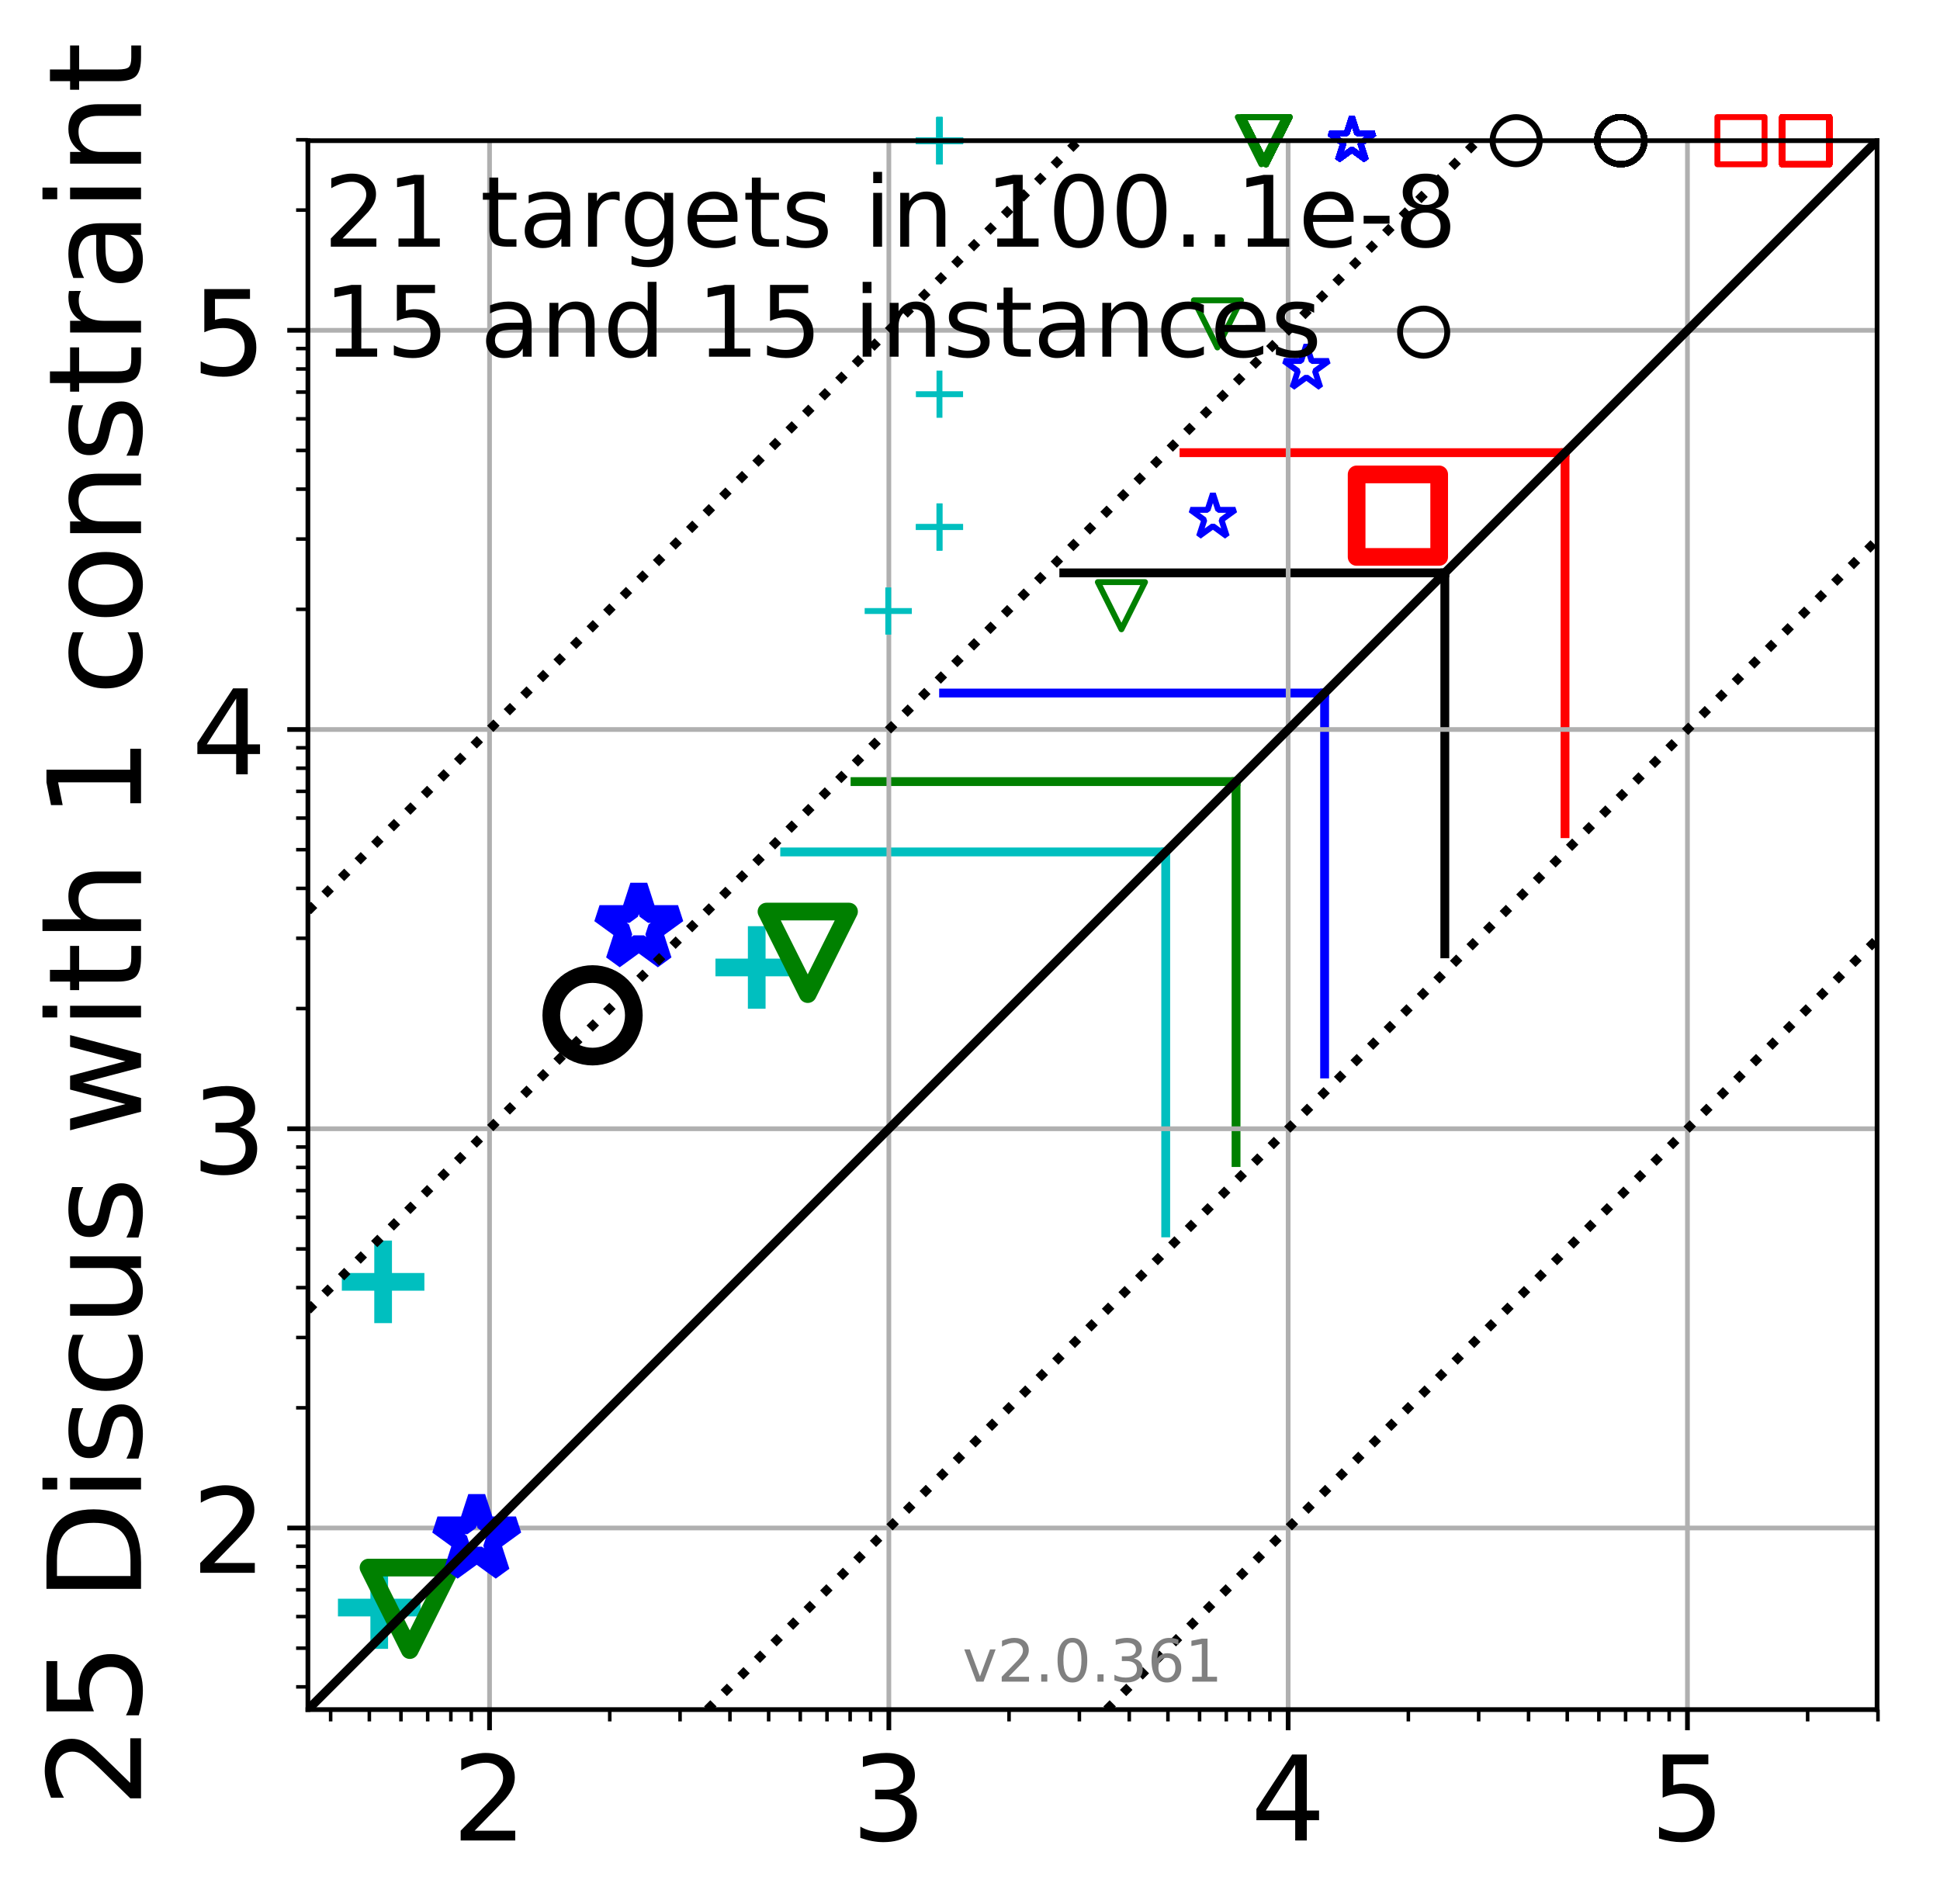 <?xml version="1.0" encoding="utf-8" standalone="no"?>
<!DOCTYPE svg PUBLIC "-//W3C//DTD SVG 1.1//EN"
  "http://www.w3.org/Graphics/SVG/1.1/DTD/svg11.dtd">
<!-- Created with matplotlib (http://matplotlib.org/) -->
<svg height="323pt" version="1.1" viewBox="0 0 329 323" width="329pt" xmlns="http://www.w3.org/2000/svg" xmlns:xlink="http://www.w3.org/1999/xlink">
 <defs>
  <style type="text/css">
*{stroke-linecap:butt;stroke-linejoin:round;}
  </style>
 </defs>
 <g id="figure_1">
  <g id="patch_1">
   <path d="M 0 323.529 
L 329.029 323.529 
L 329.029 0 
L 0 0 
z
" style="fill:#ffffff;"/>
  </g>
  <g id="axes_1">
   <g id="patch_2">
    <path d="M 52.217 289.973 
L 318.329 289.973 
L 318.329 23.861 
L 52.217 23.861 
z
" style="fill:#ffffff;"/>
   </g>
   <g id="line2d_1">
    <path clip-path="url(#p246a58a3aa)" d="M 197.691 209.117 
L 197.691 144.499 
" style="fill:none;stroke:#00bfbf;stroke-linecap:square;stroke-width:1.5;"/>
   </g>
   <g id="line2d_2">
    <path clip-path="url(#p246a58a3aa)" d="M 133.073 144.499 
L 197.691 144.499 
" style="fill:none;stroke:#00bfbf;stroke-linecap:square;stroke-width:1.5;"/>
   </g>
   <g id="line2d_3">
    <path clip-path="url(#p246a58a3aa)" d="M 209.619 197.189 
L 209.619 132.571 
" style="fill:none;stroke:#008000;stroke-linecap:square;stroke-width:1.5;"/>
   </g>
   <g id="line2d_4">
    <path clip-path="url(#p246a58a3aa)" d="M 145.001 132.571 
L 209.619 132.571 
" style="fill:none;stroke:#008000;stroke-linecap:square;stroke-width:1.5;"/>
   </g>
   <g id="line2d_5">
    <path clip-path="url(#p246a58a3aa)" d="M 224.638 182.168 
L 224.638 117.55 
" style="fill:none;stroke:#0000ff;stroke-linecap:square;stroke-width:1.5;"/>
   </g>
   <g id="line2d_6">
    <path clip-path="url(#p246a58a3aa)" d="M 160.02 117.55 
L 224.638 117.55 
" style="fill:none;stroke:#0000ff;stroke-linecap:square;stroke-width:1.5;"/>
   </g>
   <g id="line2d_7">
    <path clip-path="url(#p246a58a3aa)" d="M 245.024 161.784 
L 245.024 97.166 
" style="fill:none;stroke:#000000;stroke-linecap:square;stroke-width:1.5;"/>
   </g>
   <g id="line2d_8">
    <path clip-path="url(#p246a58a3aa)" d="M 180.406 97.166 
L 245.024 97.166 
" style="fill:none;stroke:#000000;stroke-linecap:square;stroke-width:1.5;"/>
   </g>
   <g id="line2d_9">
    <path clip-path="url(#p246a58a3aa)" d="M 265.408 141.4 
L 265.408 76.782 
" style="fill:none;stroke:#ff0000;stroke-linecap:square;stroke-width:1.5;"/>
   </g>
   <g id="line2d_10">
    <path clip-path="url(#p246a58a3aa)" d="M 200.79 76.782 
L 265.408 76.782 
" style="fill:none;stroke:#ff0000;stroke-linecap:square;stroke-width:1.5;"/>
   </g>
   <g id="matplotlib.axis_1">
    <g id="xtick_1">
     <g id="line2d_11">
      <path clip-path="url(#p246a58a3aa)" d="M 83.021 289.973 
L 83.021 23.861 
" style="fill:none;stroke:#b0b0b0;stroke-linecap:square;stroke-width:0.8;"/>
     </g>
     <g id="line2d_12">
      <defs>
       <path d="M 0 0 
L 0 3.5 
" id="mab259fa02d" style="stroke:#000000;stroke-width:0.8;"/>
      </defs>
      <g>
       <use style="stroke:#000000;stroke-width:0.8;" x="83.021" xlink:href="#mab259fa02d" y="289.973"/>
      </g>
     </g>
     <g id="text_1">
      <!-- 2 -->
      <defs>
       <path d="M 19.188 8.297 
L 53.609 8.297 
L 53.609 0 
L 7.328 0 
L 7.328 8.297 
Q 12.938 14.109 22.625 23.891 
Q 32.328 33.688 34.812 36.531 
Q 39.547 41.844 41.422 45.531 
Q 43.312 49.219 43.312 52.781 
Q 43.312 58.594 39.234 62.25 
Q 35.156 65.922 28.609 65.922 
Q 23.969 65.922 18.812 64.312 
Q 13.672 62.703 7.812 59.422 
L 7.812 69.391 
Q 13.766 71.781 18.938 73 
Q 24.125 74.219 28.422 74.219 
Q 39.75 74.219 46.484 68.547 
Q 53.219 62.891 53.219 53.422 
Q 53.219 48.922 51.531 44.891 
Q 49.859 40.875 45.406 35.406 
Q 44.188 33.984 37.641 27.219 
Q 31.109 20.453 19.188 8.297 
z
" id="DejaVuSans-32"/>
      </defs>
      <g transform="translate(76.658 312.17)scale(0.2 -0.2)">
       <use xlink:href="#DejaVuSans-32"/>
      </g>
     </g>
    </g>
    <g id="xtick_2">
     <g id="line2d_13">
      <path clip-path="url(#p246a58a3aa)" d="M 150.738 289.973 
L 150.738 23.861 
" style="fill:none;stroke:#b0b0b0;stroke-linecap:square;stroke-width:0.8;"/>
     </g>
     <g id="line2d_14">
      <g>
       <use style="stroke:#000000;stroke-width:0.8;" x="150.738" xlink:href="#mab259fa02d" y="289.973"/>
      </g>
     </g>
     <g id="text_2">
      <!-- 3 -->
      <defs>
       <path d="M 40.578 39.312 
Q 47.656 37.797 51.625 33 
Q 55.609 28.219 55.609 21.188 
Q 55.609 10.406 48.188 4.484 
Q 40.766 -1.422 27.094 -1.422 
Q 22.516 -1.422 17.656 -0.516 
Q 12.797 0.391 7.625 2.203 
L 7.625 11.719 
Q 11.719 9.328 16.594 8.109 
Q 21.484 6.891 26.812 6.891 
Q 36.078 6.891 40.938 10.547 
Q 45.797 14.203 45.797 21.188 
Q 45.797 27.641 41.281 31.266 
Q 36.766 34.906 28.719 34.906 
L 20.219 34.906 
L 20.219 43.016 
L 29.109 43.016 
Q 36.375 43.016 40.234 45.922 
Q 44.094 48.828 44.094 54.297 
Q 44.094 59.906 40.109 62.906 
Q 36.141 65.922 28.719 65.922 
Q 24.656 65.922 20.016 65.031 
Q 15.375 64.156 9.812 62.312 
L 9.812 71.094 
Q 15.438 72.656 20.344 73.438 
Q 25.25 74.219 29.594 74.219 
Q 40.828 74.219 47.359 69.109 
Q 53.906 64.016 53.906 55.328 
Q 53.906 49.266 50.438 45.094 
Q 46.969 40.922 40.578 39.312 
z
" id="DejaVuSans-33"/>
      </defs>
      <g transform="translate(144.375 312.17)scale(0.2 -0.2)">
       <use xlink:href="#DejaVuSans-33"/>
      </g>
     </g>
    </g>
    <g id="xtick_3">
     <g id="line2d_15">
      <path clip-path="url(#p246a58a3aa)" d="M 218.454 289.973 
L 218.454 23.861 
" style="fill:none;stroke:#b0b0b0;stroke-linecap:square;stroke-width:0.8;"/>
     </g>
     <g id="line2d_16">
      <g>
       <use style="stroke:#000000;stroke-width:0.8;" x="218.454" xlink:href="#mab259fa02d" y="289.973"/>
      </g>
     </g>
     <g id="text_3">
      <!-- 4 -->
      <defs>
       <path d="M 37.797 64.312 
L 12.891 25.391 
L 37.797 25.391 
z
M 35.203 72.906 
L 47.609 72.906 
L 47.609 25.391 
L 58.016 25.391 
L 58.016 17.188 
L 47.609 17.188 
L 47.609 0 
L 37.797 0 
L 37.797 17.188 
L 4.891 17.188 
L 4.891 26.703 
z
" id="DejaVuSans-34"/>
      </defs>
      <g transform="translate(212.092 312.17)scale(0.2 -0.2)">
       <use xlink:href="#DejaVuSans-34"/>
      </g>
     </g>
    </g>
    <g id="xtick_4">
     <g id="line2d_17">
      <path clip-path="url(#p246a58a3aa)" d="M 286.171 289.973 
L 286.171 23.861 
" style="fill:none;stroke:#b0b0b0;stroke-linecap:square;stroke-width:0.8;"/>
     </g>
     <g id="line2d_18">
      <g>
       <use style="stroke:#000000;stroke-width:0.8;" x="286.171" xlink:href="#mab259fa02d" y="289.973"/>
      </g>
     </g>
     <g id="text_4">
      <!-- 5 -->
      <defs>
       <path d="M 10.797 72.906 
L 49.516 72.906 
L 49.516 64.594 
L 19.828 64.594 
L 19.828 46.734 
Q 21.969 47.469 24.109 47.828 
Q 26.266 48.188 28.422 48.188 
Q 40.625 48.188 47.75 41.5 
Q 54.891 34.812 54.891 23.391 
Q 54.891 11.625 47.562 5.094 
Q 40.234 -1.422 26.906 -1.422 
Q 22.312 -1.422 17.547 -0.641 
Q 12.797 0.141 7.719 1.703 
L 7.719 11.625 
Q 12.109 9.234 16.797 8.062 
Q 21.484 6.891 26.703 6.891 
Q 35.156 6.891 40.078 11.328 
Q 45.016 15.766 45.016 23.391 
Q 45.016 31 40.078 35.438 
Q 35.156 39.891 26.703 39.891 
Q 22.75 39.891 18.812 39.016 
Q 14.891 38.141 10.797 36.281 
z
" id="DejaVuSans-35"/>
      </defs>
      <g transform="translate(279.808 312.17)scale(0.2 -0.2)">
       <use xlink:href="#DejaVuSans-35"/>
      </g>
     </g>
    </g>
    <g id="xtick_5">
     <g id="line2d_19">
      <defs>
       <path d="M 0 0 
L 0 2 
" id="m15f77a3235" style="stroke:#000000;stroke-width:0.6;"/>
      </defs>
      <g>
       <use style="stroke:#000000;stroke-width:0.6;" x="56.074" xlink:href="#m15f77a3235" y="289.973"/>
      </g>
     </g>
    </g>
    <g id="xtick_6">
     <g id="line2d_20">
      <g>
       <use style="stroke:#000000;stroke-width:0.6;" x="62.636" xlink:href="#m15f77a3235" y="289.973"/>
      </g>
     </g>
    </g>
    <g id="xtick_7">
     <g id="line2d_21">
      <g>
       <use style="stroke:#000000;stroke-width:0.6;" x="67.998" xlink:href="#m15f77a3235" y="289.973"/>
      </g>
     </g>
    </g>
    <g id="xtick_8">
     <g id="line2d_22">
      <g>
       <use style="stroke:#000000;stroke-width:0.6;" x="72.532" xlink:href="#m15f77a3235" y="289.973"/>
      </g>
     </g>
    </g>
    <g id="xtick_9">
     <g id="line2d_23">
      <g>
       <use style="stroke:#000000;stroke-width:0.6;" x="76.459" xlink:href="#m15f77a3235" y="289.973"/>
      </g>
     </g>
    </g>
    <g id="xtick_10">
     <g id="line2d_24">
      <g>
       <use style="stroke:#000000;stroke-width:0.6;" x="79.922" xlink:href="#m15f77a3235" y="289.973"/>
      </g>
     </g>
    </g>
    <g id="xtick_11">
     <g id="line2d_25">
      <g>
       <use style="stroke:#000000;stroke-width:0.6;" x="103.406" xlink:href="#m15f77a3235" y="289.973"/>
      </g>
     </g>
    </g>
    <g id="xtick_12">
     <g id="line2d_26">
      <g>
       <use style="stroke:#000000;stroke-width:0.6;" x="115.33" xlink:href="#m15f77a3235" y="289.973"/>
      </g>
     </g>
    </g>
    <g id="xtick_13">
     <g id="line2d_27">
      <g>
       <use style="stroke:#000000;stroke-width:0.6;" x="123.79" xlink:href="#m15f77a3235" y="289.973"/>
      </g>
     </g>
    </g>
    <g id="xtick_14">
     <g id="line2d_28">
      <g>
       <use style="stroke:#000000;stroke-width:0.6;" x="130.353" xlink:href="#m15f77a3235" y="289.973"/>
      </g>
     </g>
    </g>
    <g id="xtick_15">
     <g id="line2d_29">
      <g>
       <use style="stroke:#000000;stroke-width:0.6;" x="135.715" xlink:href="#m15f77a3235" y="289.973"/>
      </g>
     </g>
    </g>
    <g id="xtick_16">
     <g id="line2d_30">
      <g>
       <use style="stroke:#000000;stroke-width:0.6;" x="140.248" xlink:href="#m15f77a3235" y="289.973"/>
      </g>
     </g>
    </g>
    <g id="xtick_17">
     <g id="line2d_31">
      <g>
       <use style="stroke:#000000;stroke-width:0.6;" x="144.175" xlink:href="#m15f77a3235" y="289.973"/>
      </g>
     </g>
    </g>
    <g id="xtick_18">
     <g id="line2d_32">
      <g>
       <use style="stroke:#000000;stroke-width:0.6;" x="147.639" xlink:href="#m15f77a3235" y="289.973"/>
      </g>
     </g>
    </g>
    <g id="xtick_19">
     <g id="line2d_33">
      <g>
       <use style="stroke:#000000;stroke-width:0.6;" x="171.122" xlink:href="#m15f77a3235" y="289.973"/>
      </g>
     </g>
    </g>
    <g id="xtick_20">
     <g id="line2d_34">
      <g>
       <use style="stroke:#000000;stroke-width:0.6;" x="183.047" xlink:href="#m15f77a3235" y="289.973"/>
      </g>
     </g>
    </g>
    <g id="xtick_21">
     <g id="line2d_35">
      <g>
       <use style="stroke:#000000;stroke-width:0.6;" x="191.507" xlink:href="#m15f77a3235" y="289.973"/>
      </g>
     </g>
    </g>
    <g id="xtick_22">
     <g id="line2d_36">
      <g>
       <use style="stroke:#000000;stroke-width:0.6;" x="198.069" xlink:href="#m15f77a3235" y="289.973"/>
      </g>
     </g>
    </g>
    <g id="xtick_23">
     <g id="line2d_37">
      <g>
       <use style="stroke:#000000;stroke-width:0.6;" x="203.431" xlink:href="#m15f77a3235" y="289.973"/>
      </g>
     </g>
    </g>
    <g id="xtick_24">
     <g id="line2d_38">
      <g>
       <use style="stroke:#000000;stroke-width:0.6;" x="207.965" xlink:href="#m15f77a3235" y="289.973"/>
      </g>
     </g>
    </g>
    <g id="xtick_25">
     <g id="line2d_39">
      <g>
       <use style="stroke:#000000;stroke-width:0.6;" x="211.892" xlink:href="#m15f77a3235" y="289.973"/>
      </g>
     </g>
    </g>
    <g id="xtick_26">
     <g id="line2d_40">
      <g>
       <use style="stroke:#000000;stroke-width:0.6;" x="215.356" xlink:href="#m15f77a3235" y="289.973"/>
      </g>
     </g>
    </g>
    <g id="xtick_27">
     <g id="line2d_41">
      <g>
       <use style="stroke:#000000;stroke-width:0.6;" x="238.839" xlink:href="#m15f77a3235" y="289.973"/>
      </g>
     </g>
    </g>
    <g id="xtick_28">
     <g id="line2d_42">
      <g>
       <use style="stroke:#000000;stroke-width:0.6;" x="250.763" xlink:href="#m15f77a3235" y="289.973"/>
      </g>
     </g>
    </g>
    <g id="xtick_29">
     <g id="line2d_43">
      <g>
       <use style="stroke:#000000;stroke-width:0.6;" x="259.224" xlink:href="#m15f77a3235" y="289.973"/>
      </g>
     </g>
    </g>
    <g id="xtick_30">
     <g id="line2d_44">
      <g>
       <use style="stroke:#000000;stroke-width:0.6;" x="265.786" xlink:href="#m15f77a3235" y="289.973"/>
      </g>
     </g>
    </g>
    <g id="xtick_31">
     <g id="line2d_45">
      <g>
       <use style="stroke:#000000;stroke-width:0.6;" x="271.148" xlink:href="#m15f77a3235" y="289.973"/>
      </g>
     </g>
    </g>
    <g id="xtick_32">
     <g id="line2d_46">
      <g>
       <use style="stroke:#000000;stroke-width:0.6;" x="275.681" xlink:href="#m15f77a3235" y="289.973"/>
      </g>
     </g>
    </g>
    <g id="xtick_33">
     <g id="line2d_47">
      <g>
       <use style="stroke:#000000;stroke-width:0.6;" x="279.608" xlink:href="#m15f77a3235" y="289.973"/>
      </g>
     </g>
    </g>
    <g id="xtick_34">
     <g id="line2d_48">
      <g>
       <use style="stroke:#000000;stroke-width:0.6;" x="283.072" xlink:href="#m15f77a3235" y="289.973"/>
      </g>
     </g>
    </g>
    <g id="xtick_35">
     <g id="line2d_49">
      <g>
       <use style="stroke:#000000;stroke-width:0.6;" x="306.555" xlink:href="#m15f77a3235" y="289.973"/>
      </g>
     </g>
    </g>
    <g id="xtick_36">
     <g id="line2d_50">
      <g>
       <use style="stroke:#000000;stroke-width:0.6;" x="318.48" xlink:href="#m15f77a3235" y="289.973"/>
      </g>
     </g>
    </g>
   </g>
   <g id="matplotlib.axis_2">
    <g id="ytick_1">
     <g id="line2d_51">
      <path clip-path="url(#p246a58a3aa)" d="M 52.217 259.169 
L 318.329 259.169 
" style="fill:none;stroke:#b0b0b0;stroke-linecap:square;stroke-width:0.8;"/>
     </g>
     <g id="line2d_52">
      <defs>
       <path d="M 0 0 
L -3.5 0 
" id="m6ba8942ac4" style="stroke:#000000;stroke-width:0.8;"/>
      </defs>
      <g>
       <use style="stroke:#000000;stroke-width:0.8;" x="52.217" xlink:href="#m6ba8942ac4" y="259.169"/>
      </g>
     </g>
     <g id="text_5">
      <!-- 2 -->
      <g transform="translate(32.492 266.767)scale(0.2 -0.2)">
       <use xlink:href="#DejaVuSans-32"/>
      </g>
     </g>
    </g>
    <g id="ytick_2">
     <g id="line2d_53">
      <path clip-path="url(#p246a58a3aa)" d="M 52.217 191.452 
L 318.329 191.452 
" style="fill:none;stroke:#b0b0b0;stroke-linecap:square;stroke-width:0.8;"/>
     </g>
     <g id="line2d_54">
      <g>
       <use style="stroke:#000000;stroke-width:0.8;" x="52.217" xlink:href="#m6ba8942ac4" y="191.452"/>
      </g>
     </g>
     <g id="text_6">
      <!-- 3 -->
      <g transform="translate(32.492 199.051)scale(0.2 -0.2)">
       <use xlink:href="#DejaVuSans-33"/>
      </g>
     </g>
    </g>
    <g id="ytick_3">
     <g id="line2d_55">
      <path clip-path="url(#p246a58a3aa)" d="M 52.217 123.736 
L 318.329 123.736 
" style="fill:none;stroke:#b0b0b0;stroke-linecap:square;stroke-width:0.8;"/>
     </g>
     <g id="line2d_56">
      <g>
       <use style="stroke:#000000;stroke-width:0.8;" x="52.217" xlink:href="#m6ba8942ac4" y="123.736"/>
      </g>
     </g>
     <g id="text_7">
      <!-- 4 -->
      <g transform="translate(32.492 131.334)scale(0.2 -0.2)">
       <use xlink:href="#DejaVuSans-34"/>
      </g>
     </g>
    </g>
    <g id="ytick_4">
     <g id="line2d_57">
      <path clip-path="url(#p246a58a3aa)" d="M 52.217 56.019 
L 318.329 56.019 
" style="fill:none;stroke:#b0b0b0;stroke-linecap:square;stroke-width:0.8;"/>
     </g>
     <g id="line2d_58">
      <g>
       <use style="stroke:#000000;stroke-width:0.8;" x="52.217" xlink:href="#m6ba8942ac4" y="56.019"/>
      </g>
     </g>
     <g id="text_8">
      <!-- 5 -->
      <g transform="translate(32.492 63.617)scale(0.2 -0.2)">
       <use xlink:href="#DejaVuSans-35"/>
      </g>
     </g>
    </g>
    <g id="ytick_5">
     <g id="line2d_59">
      <defs>
       <path d="M 0 0 
L -2 0 
" id="m8b8dfdac0b" style="stroke:#000000;stroke-width:0.6;"/>
      </defs>
      <g>
       <use style="stroke:#000000;stroke-width:0.6;" x="52.217" xlink:href="#m8b8dfdac0b" y="286.116"/>
      </g>
     </g>
    </g>
    <g id="ytick_6">
     <g id="line2d_60">
      <g>
       <use style="stroke:#000000;stroke-width:0.6;" x="52.217" xlink:href="#m8b8dfdac0b" y="279.553"/>
      </g>
     </g>
    </g>
    <g id="ytick_7">
     <g id="line2d_61">
      <g>
       <use style="stroke:#000000;stroke-width:0.6;" x="52.217" xlink:href="#m8b8dfdac0b" y="274.192"/>
      </g>
     </g>
    </g>
    <g id="ytick_8">
     <g id="line2d_62">
      <g>
       <use style="stroke:#000000;stroke-width:0.6;" x="52.217" xlink:href="#m8b8dfdac0b" y="269.658"/>
      </g>
     </g>
    </g>
    <g id="ytick_9">
     <g id="line2d_63">
      <g>
       <use style="stroke:#000000;stroke-width:0.6;" x="52.217" xlink:href="#m8b8dfdac0b" y="265.731"/>
      </g>
     </g>
    </g>
    <g id="ytick_10">
     <g id="line2d_64">
      <g>
       <use style="stroke:#000000;stroke-width:0.6;" x="52.217" xlink:href="#m8b8dfdac0b" y="262.267"/>
      </g>
     </g>
    </g>
    <g id="ytick_11">
     <g id="line2d_65">
      <g>
       <use style="stroke:#000000;stroke-width:0.6;" x="52.217" xlink:href="#m8b8dfdac0b" y="238.784"/>
      </g>
     </g>
    </g>
    <g id="ytick_12">
     <g id="line2d_66">
      <g>
       <use style="stroke:#000000;stroke-width:0.6;" x="52.217" xlink:href="#m8b8dfdac0b" y="226.86"/>
      </g>
     </g>
    </g>
    <g id="ytick_13">
     <g id="line2d_67">
      <g>
       <use style="stroke:#000000;stroke-width:0.6;" x="52.217" xlink:href="#m8b8dfdac0b" y="218.399"/>
      </g>
     </g>
    </g>
    <g id="ytick_14">
     <g id="line2d_68">
      <g>
       <use style="stroke:#000000;stroke-width:0.6;" x="52.217" xlink:href="#m8b8dfdac0b" y="211.837"/>
      </g>
     </g>
    </g>
    <g id="ytick_15">
     <g id="line2d_69">
      <g>
       <use style="stroke:#000000;stroke-width:0.6;" x="52.217" xlink:href="#m8b8dfdac0b" y="206.475"/>
      </g>
     </g>
    </g>
    <g id="ytick_16">
     <g id="line2d_70">
      <g>
       <use style="stroke:#000000;stroke-width:0.6;" x="52.217" xlink:href="#m8b8dfdac0b" y="201.942"/>
      </g>
     </g>
    </g>
    <g id="ytick_17">
     <g id="line2d_71">
      <g>
       <use style="stroke:#000000;stroke-width:0.6;" x="52.217" xlink:href="#m8b8dfdac0b" y="198.015"/>
      </g>
     </g>
    </g>
    <g id="ytick_18">
     <g id="line2d_72">
      <g>
       <use style="stroke:#000000;stroke-width:0.6;" x="52.217" xlink:href="#m8b8dfdac0b" y="194.551"/>
      </g>
     </g>
    </g>
    <g id="ytick_19">
     <g id="line2d_73">
      <g>
       <use style="stroke:#000000;stroke-width:0.6;" x="52.217" xlink:href="#m8b8dfdac0b" y="171.067"/>
      </g>
     </g>
    </g>
    <g id="ytick_20">
     <g id="line2d_74">
      <g>
       <use style="stroke:#000000;stroke-width:0.6;" x="52.217" xlink:href="#m8b8dfdac0b" y="159.143"/>
      </g>
     </g>
    </g>
    <g id="ytick_21">
     <g id="line2d_75">
      <g>
       <use style="stroke:#000000;stroke-width:0.6;" x="52.217" xlink:href="#m8b8dfdac0b" y="150.683"/>
      </g>
     </g>
    </g>
    <g id="ytick_22">
     <g id="line2d_76">
      <g>
       <use style="stroke:#000000;stroke-width:0.6;" x="52.217" xlink:href="#m8b8dfdac0b" y="144.12"/>
      </g>
     </g>
    </g>
    <g id="ytick_23">
     <g id="line2d_77">
      <g>
       <use style="stroke:#000000;stroke-width:0.6;" x="52.217" xlink:href="#m8b8dfdac0b" y="138.758"/>
      </g>
     </g>
    </g>
    <g id="ytick_24">
     <g id="line2d_78">
      <g>
       <use style="stroke:#000000;stroke-width:0.6;" x="52.217" xlink:href="#m8b8dfdac0b" y="134.225"/>
      </g>
     </g>
    </g>
    <g id="ytick_25">
     <g id="line2d_79">
      <g>
       <use style="stroke:#000000;stroke-width:0.6;" x="52.217" xlink:href="#m8b8dfdac0b" y="130.298"/>
      </g>
     </g>
    </g>
    <g id="ytick_26">
     <g id="line2d_80">
      <g>
       <use style="stroke:#000000;stroke-width:0.6;" x="52.217" xlink:href="#m8b8dfdac0b" y="126.834"/>
      </g>
     </g>
    </g>
    <g id="ytick_27">
     <g id="line2d_81">
      <g>
       <use style="stroke:#000000;stroke-width:0.6;" x="52.217" xlink:href="#m8b8dfdac0b" y="103.351"/>
      </g>
     </g>
    </g>
    <g id="ytick_28">
     <g id="line2d_82">
      <g>
       <use style="stroke:#000000;stroke-width:0.6;" x="52.217" xlink:href="#m8b8dfdac0b" y="91.427"/>
      </g>
     </g>
    </g>
    <g id="ytick_29">
     <g id="line2d_83">
      <g>
       <use style="stroke:#000000;stroke-width:0.6;" x="52.217" xlink:href="#m8b8dfdac0b" y="82.966"/>
      </g>
     </g>
    </g>
    <g id="ytick_30">
     <g id="line2d_84">
      <g>
       <use style="stroke:#000000;stroke-width:0.6;" x="52.217" xlink:href="#m8b8dfdac0b" y="76.404"/>
      </g>
     </g>
    </g>
    <g id="ytick_31">
     <g id="line2d_85">
      <g>
       <use style="stroke:#000000;stroke-width:0.6;" x="52.217" xlink:href="#m8b8dfdac0b" y="71.042"/>
      </g>
     </g>
    </g>
    <g id="ytick_32">
     <g id="line2d_86">
      <g>
       <use style="stroke:#000000;stroke-width:0.6;" x="52.217" xlink:href="#m8b8dfdac0b" y="66.508"/>
      </g>
     </g>
    </g>
    <g id="ytick_33">
     <g id="line2d_87">
      <g>
       <use style="stroke:#000000;stroke-width:0.6;" x="52.217" xlink:href="#m8b8dfdac0b" y="62.581"/>
      </g>
     </g>
    </g>
    <g id="ytick_34">
     <g id="line2d_88">
      <g>
       <use style="stroke:#000000;stroke-width:0.6;" x="52.217" xlink:href="#m8b8dfdac0b" y="59.118"/>
      </g>
     </g>
    </g>
    <g id="ytick_35">
     <g id="line2d_89">
      <g>
       <use style="stroke:#000000;stroke-width:0.6;" x="52.217" xlink:href="#m8b8dfdac0b" y="35.634"/>
      </g>
     </g>
    </g>
    <g id="ytick_36">
     <g id="line2d_90">
      <g>
       <use style="stroke:#000000;stroke-width:0.6;" x="52.217" xlink:href="#m8b8dfdac0b" y="23.71"/>
      </g>
     </g>
    </g>
    <g id="text_9">
     <!-- 25 Discus with 1 constraint -->
     <defs>
      <path id="DejaVuSans-20"/>
      <path d="M 19.672 64.797 
L 19.672 8.109 
L 31.594 8.109 
Q 46.688 8.109 53.688 14.938 
Q 60.688 21.781 60.688 36.531 
Q 60.688 51.172 53.688 57.984 
Q 46.688 64.797 31.594 64.797 
z
M 9.812 72.906 
L 30.078 72.906 
Q 51.266 72.906 61.172 64.094 
Q 71.094 55.281 71.094 36.531 
Q 71.094 17.672 61.125 8.828 
Q 51.172 0 30.078 0 
L 9.812 0 
z
" id="DejaVuSans-44"/>
      <path d="M 9.422 54.688 
L 18.406 54.688 
L 18.406 0 
L 9.422 0 
z
M 9.422 75.984 
L 18.406 75.984 
L 18.406 64.594 
L 9.422 64.594 
z
" id="DejaVuSans-69"/>
      <path d="M 44.281 53.078 
L 44.281 44.578 
Q 40.484 46.531 36.375 47.5 
Q 32.281 48.484 27.875 48.484 
Q 21.188 48.484 17.844 46.438 
Q 14.5 44.391 14.5 40.281 
Q 14.5 37.156 16.891 35.375 
Q 19.281 33.594 26.516 31.984 
L 29.594 31.297 
Q 39.156 29.25 43.188 25.516 
Q 47.219 21.781 47.219 15.094 
Q 47.219 7.469 41.188 3.016 
Q 35.156 -1.422 24.609 -1.422 
Q 20.219 -1.422 15.453 -0.562 
Q 10.688 0.297 5.422 2 
L 5.422 11.281 
Q 10.406 8.688 15.234 7.391 
Q 20.062 6.109 24.812 6.109 
Q 31.156 6.109 34.562 8.281 
Q 37.984 10.453 37.984 14.406 
Q 37.984 18.062 35.516 20.016 
Q 33.062 21.969 24.703 23.781 
L 21.578 24.516 
Q 13.234 26.266 9.516 29.906 
Q 5.812 33.547 5.812 39.891 
Q 5.812 47.609 11.281 51.797 
Q 16.75 56 26.812 56 
Q 31.781 56 36.172 55.266 
Q 40.578 54.547 44.281 53.078 
z
" id="DejaVuSans-73"/>
      <path d="M 48.781 52.594 
L 48.781 44.188 
Q 44.969 46.297 41.141 47.344 
Q 37.312 48.391 33.406 48.391 
Q 24.656 48.391 19.812 42.844 
Q 14.984 37.312 14.984 27.297 
Q 14.984 17.281 19.812 11.734 
Q 24.656 6.203 33.406 6.203 
Q 37.312 6.203 41.141 7.25 
Q 44.969 8.297 48.781 10.406 
L 48.781 2.094 
Q 45.016 0.344 40.984 -0.531 
Q 36.969 -1.422 32.422 -1.422 
Q 20.062 -1.422 12.781 6.344 
Q 5.516 14.109 5.516 27.297 
Q 5.516 40.672 12.859 48.328 
Q 20.219 56 33.016 56 
Q 37.156 56 41.109 55.141 
Q 45.062 54.297 48.781 52.594 
z
" id="DejaVuSans-63"/>
      <path d="M 8.5 21.578 
L 8.5 54.688 
L 17.484 54.688 
L 17.484 21.922 
Q 17.484 14.156 20.5 10.266 
Q 23.531 6.391 29.594 6.391 
Q 36.859 6.391 41.078 11.031 
Q 45.312 15.672 45.312 23.688 
L 45.312 54.688 
L 54.297 54.688 
L 54.297 0 
L 45.312 0 
L 45.312 8.406 
Q 42.047 3.422 37.719 1 
Q 33.406 -1.422 27.688 -1.422 
Q 18.266 -1.422 13.375 4.438 
Q 8.5 10.297 8.5 21.578 
z
M 31.109 56 
z
" id="DejaVuSans-75"/>
      <path d="M 4.203 54.688 
L 13.188 54.688 
L 24.422 12.016 
L 35.594 54.688 
L 46.188 54.688 
L 57.422 12.016 
L 68.609 54.688 
L 77.594 54.688 
L 63.281 0 
L 52.688 0 
L 40.922 44.828 
L 29.109 0 
L 18.5 0 
z
" id="DejaVuSans-77"/>
      <path d="M 18.312 70.219 
L 18.312 54.688 
L 36.812 54.688 
L 36.812 47.703 
L 18.312 47.703 
L 18.312 18.016 
Q 18.312 11.328 20.141 9.422 
Q 21.969 7.516 27.594 7.516 
L 36.812 7.516 
L 36.812 0 
L 27.594 0 
Q 17.188 0 13.234 3.875 
Q 9.281 7.766 9.281 18.016 
L 9.281 47.703 
L 2.688 47.703 
L 2.688 54.688 
L 9.281 54.688 
L 9.281 70.219 
z
" id="DejaVuSans-74"/>
      <path d="M 54.891 33.016 
L 54.891 0 
L 45.906 0 
L 45.906 32.719 
Q 45.906 40.484 42.875 44.328 
Q 39.844 48.188 33.797 48.188 
Q 26.516 48.188 22.312 43.547 
Q 18.109 38.922 18.109 30.906 
L 18.109 0 
L 9.078 0 
L 9.078 75.984 
L 18.109 75.984 
L 18.109 46.188 
Q 21.344 51.125 25.703 53.562 
Q 30.078 56 35.797 56 
Q 45.219 56 50.047 50.172 
Q 54.891 44.344 54.891 33.016 
z
" id="DejaVuSans-68"/>
      <path d="M 12.406 8.297 
L 28.516 8.297 
L 28.516 63.922 
L 10.984 60.406 
L 10.984 69.391 
L 28.422 72.906 
L 38.281 72.906 
L 38.281 8.297 
L 54.391 8.297 
L 54.391 0 
L 12.406 0 
z
" id="DejaVuSans-31"/>
      <path d="M 30.609 48.391 
Q 23.391 48.391 19.188 42.75 
Q 14.984 37.109 14.984 27.297 
Q 14.984 17.484 19.156 11.844 
Q 23.344 6.203 30.609 6.203 
Q 37.797 6.203 41.984 11.859 
Q 46.188 17.531 46.188 27.297 
Q 46.188 37.016 41.984 42.703 
Q 37.797 48.391 30.609 48.391 
z
M 30.609 56 
Q 42.328 56 49.016 48.375 
Q 55.719 40.766 55.719 27.297 
Q 55.719 13.875 49.016 6.219 
Q 42.328 -1.422 30.609 -1.422 
Q 18.844 -1.422 12.172 6.219 
Q 5.516 13.875 5.516 27.297 
Q 5.516 40.766 12.172 48.375 
Q 18.844 56 30.609 56 
z
" id="DejaVuSans-6f"/>
      <path d="M 54.891 33.016 
L 54.891 0 
L 45.906 0 
L 45.906 32.719 
Q 45.906 40.484 42.875 44.328 
Q 39.844 48.188 33.797 48.188 
Q 26.516 48.188 22.312 43.547 
Q 18.109 38.922 18.109 30.906 
L 18.109 0 
L 9.078 0 
L 9.078 54.688 
L 18.109 54.688 
L 18.109 46.188 
Q 21.344 51.125 25.703 53.562 
Q 30.078 56 35.797 56 
Q 45.219 56 50.047 50.172 
Q 54.891 44.344 54.891 33.016 
z
" id="DejaVuSans-6e"/>
      <path d="M 41.109 46.297 
Q 39.594 47.172 37.812 47.578 
Q 36.031 48 33.891 48 
Q 26.266 48 22.188 43.047 
Q 18.109 38.094 18.109 28.812 
L 18.109 0 
L 9.078 0 
L 9.078 54.688 
L 18.109 54.688 
L 18.109 46.188 
Q 20.953 51.172 25.484 53.578 
Q 30.031 56 36.531 56 
Q 37.453 56 38.578 55.875 
Q 39.703 55.766 41.062 55.516 
z
" id="DejaVuSans-72"/>
      <path d="M 34.281 27.484 
Q 23.391 27.484 19.188 25 
Q 14.984 22.516 14.984 16.5 
Q 14.984 11.719 18.141 8.906 
Q 21.297 6.109 26.703 6.109 
Q 34.188 6.109 38.703 11.406 
Q 43.219 16.703 43.219 25.484 
L 43.219 27.484 
z
M 52.203 31.203 
L 52.203 0 
L 43.219 0 
L 43.219 8.297 
Q 40.141 3.328 35.547 0.953 
Q 30.953 -1.422 24.312 -1.422 
Q 15.922 -1.422 10.953 3.297 
Q 6 8.016 6 15.922 
Q 6 25.141 12.172 29.828 
Q 18.359 34.516 30.609 34.516 
L 43.219 34.516 
L 43.219 35.406 
Q 43.219 41.609 39.141 45 
Q 35.062 48.391 27.688 48.391 
Q 23 48.391 18.547 47.266 
Q 14.109 46.141 10.016 43.891 
L 10.016 52.203 
Q 14.938 54.109 19.578 55.047 
Q 24.219 56 28.609 56 
Q 40.484 56 46.344 49.844 
Q 52.203 43.703 52.203 31.203 
z
" id="DejaVuSans-61"/>
     </defs>
     <g transform="translate(23.917 306.634)rotate(-90)scale(0.22 -0.22)">
      <use xlink:href="#DejaVuSans-32"/>
      <use x="63.623" xlink:href="#DejaVuSans-35"/>
      <use x="127.246" xlink:href="#DejaVuSans-20"/>
      <use x="159.033" xlink:href="#DejaVuSans-44"/>
      <use x="236.035" xlink:href="#DejaVuSans-69"/>
      <use x="263.818" xlink:href="#DejaVuSans-73"/>
      <use x="315.918" xlink:href="#DejaVuSans-63"/>
      <use x="370.898" xlink:href="#DejaVuSans-75"/>
      <use x="434.277" xlink:href="#DejaVuSans-73"/>
      <use x="486.377" xlink:href="#DejaVuSans-20"/>
      <use x="518.164" xlink:href="#DejaVuSans-77"/>
      <use x="599.951" xlink:href="#DejaVuSans-69"/>
      <use x="627.734" xlink:href="#DejaVuSans-74"/>
      <use x="666.943" xlink:href="#DejaVuSans-68"/>
      <use x="730.322" xlink:href="#DejaVuSans-20"/>
      <use x="762.109" xlink:href="#DejaVuSans-31"/>
      <use x="825.732" xlink:href="#DejaVuSans-20"/>
      <use x="857.52" xlink:href="#DejaVuSans-63"/>
      <use x="912.5" xlink:href="#DejaVuSans-6f"/>
      <use x="973.682" xlink:href="#DejaVuSans-6e"/>
      <use x="1037.061" xlink:href="#DejaVuSans-73"/>
      <use x="1089.16" xlink:href="#DejaVuSans-74"/>
      <use x="1128.369" xlink:href="#DejaVuSans-72"/>
      <use x="1169.482" xlink:href="#DejaVuSans-61"/>
      <use x="1230.762" xlink:href="#DejaVuSans-69"/>
      <use x="1258.545" xlink:href="#DejaVuSans-6e"/>
      <use x="1321.924" xlink:href="#DejaVuSans-74"/>
     </g>
    </g>
   </g>
   <g id="line2d_91">
    <defs>
     <path d="M -7 0 
L 7 0 
M 0 7 
L 0 -7 
" id="m85bfd23387" style="stroke:#00bfbf;stroke-width:3;"/>
    </defs>
    <g>
     <use style="fill:none;stroke:#00bfbf;stroke-width:3;" x="64.313" xlink:href="#m85bfd23387" y="272.664"/>
     <use style="fill:none;stroke:#00bfbf;stroke-width:3;" x="64.972" xlink:href="#m85bfd23387" y="217.418"/>
     <use style="fill:none;stroke:#00bfbf;stroke-width:3;" x="128.332" xlink:href="#m85bfd23387" y="164.099"/>
    </g>
   </g>
   <g id="line2d_92">
    <defs>
     <path d="M -4 0 
L 4 0 
M 0 4 
L 0 -4 
" id="md11c81a119" style="stroke:#00bfbf;"/>
    </defs>
    <g>
     <use style="fill:none;stroke:#00bfbf;" x="150.637" xlink:href="#md11c81a119" y="103.637"/>
     <use style="fill:none;stroke:#00bfbf;" x="159.324" xlink:href="#md11c81a119" y="89.394"/>
     <use style="fill:none;stroke:#00bfbf;" x="159.324" xlink:href="#md11c81a119" y="89.394"/>
     <use style="fill:none;stroke:#00bfbf;" x="159.324" xlink:href="#md11c81a119" y="66.858"/>
    </g>
   </g>
   <g id="line2d_93">
    <g>
     <use style="fill:none;stroke:#00bfbf;" x="159.324" xlink:href="#md11c81a119" y="23.861"/>
     <use style="fill:none;stroke:#00bfbf;" x="159.324" xlink:href="#md11c81a119" y="23.861"/>
     <use style="fill:none;stroke:#00bfbf;" x="159.324" xlink:href="#md11c81a119" y="23.861"/>
     <use style="fill:none;stroke:#00bfbf;" x="159.324" xlink:href="#md11c81a119" y="23.861"/>
     <use style="fill:none;stroke:#00bfbf;" x="159.324" xlink:href="#md11c81a119" y="23.861"/>
     <use style="fill:none;stroke:#00bfbf;" x="159.324" xlink:href="#md11c81a119" y="23.861"/>
     <use style="fill:none;stroke:#00bfbf;" x="159.324" xlink:href="#md11c81a119" y="23.861"/>
     <use style="fill:none;stroke:#00bfbf;" x="159.324" xlink:href="#md11c81a119" y="23.861"/>
     <use style="fill:none;stroke:#00bfbf;" x="159.324" xlink:href="#md11c81a119" y="23.861"/>
     <use style="fill:none;stroke:#00bfbf;" x="159.324" xlink:href="#md11c81a119" y="23.861"/>
     <use style="fill:none;stroke:#00bfbf;" x="159.324" xlink:href="#md11c81a119" y="23.861"/>
     <use style="fill:none;stroke:#00bfbf;" x="159.324" xlink:href="#md11c81a119" y="23.861"/>
     <use style="fill:none;stroke:#00bfbf;" x="159.324" xlink:href="#md11c81a119" y="23.861"/>
     <use style="fill:none;stroke:#00bfbf;" x="159.324" xlink:href="#md11c81a119" y="23.861"/>
    </g>
   </g>
   <g id="line2d_94">
    <defs>
     <path d="M -0 7 
L 7 -7 
L -7 -7 
z
" id="m7b4a3a09ba" style="stroke:#008000;stroke-linejoin:miter;stroke-width:3;"/>
    </defs>
    <g>
     <use style="fill:none;stroke:#008000;stroke-linejoin:miter;stroke-width:3;" x="69.495" xlink:href="#m7b4a3a09ba" y="272.881"/>
     <use style="fill:none;stroke:#008000;stroke-linejoin:miter;stroke-width:3;" x="136.986" xlink:href="#m7b4a3a09ba" y="161.616"/>
    </g>
   </g>
   <g id="line2d_95">
    <defs>
     <path d="M -0 4 
L 4 -4 
L -4 -4 
z
" id="md1a1762f96" style="stroke:#008000;stroke-linejoin:miter;"/>
    </defs>
    <g>
     <use style="fill:none;stroke:#008000;stroke-linejoin:miter;" x="190.181" xlink:href="#md1a1762f96" y="102.735"/>
     <use style="fill:none;stroke:#008000;stroke-linejoin:miter;" x="206.461" xlink:href="#md1a1762f96" y="54.937"/>
    </g>
   </g>
   <g id="line2d_96">
    <g>
     <use style="fill:none;stroke:#008000;stroke-linejoin:miter;" x="213.914" xlink:href="#md1a1762f96" y="23.861"/>
     <use style="fill:none;stroke:#008000;stroke-linejoin:miter;" x="214.7" xlink:href="#md1a1762f96" y="23.861"/>
     <use style="fill:none;stroke:#008000;stroke-linejoin:miter;" x="214.7" xlink:href="#md1a1762f96" y="23.861"/>
     <use style="fill:none;stroke:#008000;stroke-linejoin:miter;" x="214.7" xlink:href="#md1a1762f96" y="23.861"/>
     <use style="fill:none;stroke:#008000;stroke-linejoin:miter;" x="214.7" xlink:href="#md1a1762f96" y="23.861"/>
     <use style="fill:none;stroke:#008000;stroke-linejoin:miter;" x="214.7" xlink:href="#md1a1762f96" y="23.861"/>
     <use style="fill:none;stroke:#008000;stroke-linejoin:miter;" x="214.7" xlink:href="#md1a1762f96" y="23.861"/>
     <use style="fill:none;stroke:#008000;stroke-linejoin:miter;" x="214.7" xlink:href="#md1a1762f96" y="23.861"/>
     <use style="fill:none;stroke:#008000;stroke-linejoin:miter;" x="214.7" xlink:href="#md1a1762f96" y="23.861"/>
     <use style="fill:none;stroke:#008000;stroke-linejoin:miter;" x="214.7" xlink:href="#md1a1762f96" y="23.861"/>
     <use style="fill:none;stroke:#008000;stroke-linejoin:miter;" x="214.7" xlink:href="#md1a1762f96" y="23.861"/>
     <use style="fill:none;stroke:#008000;stroke-linejoin:miter;" x="214.7" xlink:href="#md1a1762f96" y="23.861"/>
     <use style="fill:none;stroke:#008000;stroke-linejoin:miter;" x="214.7" xlink:href="#md1a1762f96" y="23.861"/>
     <use style="fill:none;stroke:#008000;stroke-linejoin:miter;" x="214.7" xlink:href="#md1a1762f96" y="23.861"/>
     <use style="fill:none;stroke:#008000;stroke-linejoin:miter;" x="214.7" xlink:href="#md1a1762f96" y="23.861"/>
     <use style="fill:none;stroke:#008000;stroke-linejoin:miter;" x="214.7" xlink:href="#md1a1762f96" y="23.861"/>
     <use style="fill:none;stroke:#008000;stroke-linejoin:miter;" x="214.7" xlink:href="#md1a1762f96" y="23.861"/>
    </g>
   </g>
   <g id="line2d_97">
    <defs>
     <path d="M 0 -7 
L -1.572 -2.163 
L -6.657 -2.163 
L -2.543 0.826 
L -4.114 5.663 
L -0 2.674 
L 4.114 5.663 
L 2.543 0.826 
L 6.657 -2.163 
L 1.572 -2.163 
z
" id="m30c373221e" style="stroke:#0000ff;stroke-linejoin:bevel;stroke-width:3;"/>
    </defs>
    <g>
     <use style="fill:none;stroke:#0000ff;stroke-linejoin:bevel;stroke-width:3;" x="80.845" xlink:href="#m30c373221e" y="260.884"/>
     <use style="fill:none;stroke:#0000ff;stroke-linejoin:bevel;stroke-width:3;" x="108.331" xlink:href="#m30c373221e" y="157.191"/>
    </g>
   </g>
   <g id="line2d_98">
    <defs>
     <path d="M 0 -4 
L -0.898 -1.236 
L -3.804 -1.236 
L -1.453 0.472 
L -2.351 3.236 
L -0 1.528 
L 2.351 3.236 
L 1.453 0.472 
L 3.804 -1.236 
L 0.898 -1.236 
z
" id="mdfcf83c300" style="stroke:#0000ff;stroke-linejoin:bevel;"/>
    </defs>
    <g>
     <use style="fill:none;stroke:#0000ff;stroke-linejoin:bevel;" x="205.693" xlink:href="#mdfcf83c300" y="87.713"/>
     <use style="fill:none;stroke:#0000ff;stroke-linejoin:bevel;" x="221.55" xlink:href="#mdfcf83c300" y="62.462"/>
    </g>
   </g>
   <g id="line2d_99">
    <g>
     <use style="fill:none;stroke:#0000ff;stroke-linejoin:bevel;" x="229.269" xlink:href="#mdfcf83c300" y="23.861"/>
     <use style="fill:none;stroke:#0000ff;stroke-linejoin:bevel;" x="229.269" xlink:href="#mdfcf83c300" y="23.861"/>
     <use style="fill:none;stroke:#0000ff;stroke-linejoin:bevel;" x="229.269" xlink:href="#mdfcf83c300" y="23.861"/>
     <use style="fill:none;stroke:#0000ff;stroke-linejoin:bevel;" x="229.269" xlink:href="#mdfcf83c300" y="23.861"/>
     <use style="fill:none;stroke:#0000ff;stroke-linejoin:bevel;" x="229.269" xlink:href="#mdfcf83c300" y="23.861"/>
     <use style="fill:none;stroke:#0000ff;stroke-linejoin:bevel;" x="229.269" xlink:href="#mdfcf83c300" y="23.861"/>
     <use style="fill:none;stroke:#0000ff;stroke-linejoin:bevel;" x="229.269" xlink:href="#mdfcf83c300" y="23.861"/>
     <use style="fill:none;stroke:#0000ff;stroke-linejoin:bevel;" x="229.269" xlink:href="#mdfcf83c300" y="23.861"/>
     <use style="fill:none;stroke:#0000ff;stroke-linejoin:bevel;" x="229.269" xlink:href="#mdfcf83c300" y="23.861"/>
     <use style="fill:none;stroke:#0000ff;stroke-linejoin:bevel;" x="229.269" xlink:href="#mdfcf83c300" y="23.861"/>
     <use style="fill:none;stroke:#0000ff;stroke-linejoin:bevel;" x="229.269" xlink:href="#mdfcf83c300" y="23.861"/>
     <use style="fill:none;stroke:#0000ff;stroke-linejoin:bevel;" x="229.269" xlink:href="#mdfcf83c300" y="23.861"/>
     <use style="fill:none;stroke:#0000ff;stroke-linejoin:bevel;" x="229.269" xlink:href="#mdfcf83c300" y="23.861"/>
     <use style="fill:none;stroke:#0000ff;stroke-linejoin:bevel;" x="229.269" xlink:href="#mdfcf83c300" y="23.861"/>
     <use style="fill:none;stroke:#0000ff;stroke-linejoin:bevel;" x="229.269" xlink:href="#mdfcf83c300" y="23.861"/>
     <use style="fill:none;stroke:#0000ff;stroke-linejoin:bevel;" x="229.269" xlink:href="#mdfcf83c300" y="23.861"/>
     <use style="fill:none;stroke:#0000ff;stroke-linejoin:bevel;" x="229.269" xlink:href="#mdfcf83c300" y="23.861"/>
    </g>
   </g>
   <g id="line2d_100">
    <defs>
     <path d="M 0 7 
C 1.856 7 3.637 6.262 4.95 4.95 
C 6.262 3.637 7 1.856 7 0 
C 7 -1.856 6.262 -3.637 4.95 -4.95 
C 3.637 -6.262 1.856 -7 0 -7 
C -1.856 -7 -3.637 -6.262 -4.95 -4.95 
C -6.262 -3.637 -7 -1.856 -7 0 
C -7 1.856 -6.262 3.637 -4.95 4.95 
C -3.637 6.262 -1.856 7 0 7 
z
" id="m73a7b27c22" style="stroke:#000000;stroke-width:3;"/>
    </defs>
    <g>
     <use style="fill:none;stroke:#000000;stroke-width:3;" x="100.492" xlink:href="#m73a7b27c22" y="172.214"/>
    </g>
   </g>
   <g id="line2d_101">
    <defs>
     <path d="M 0 4 
C 1.061 4 2.078 3.579 2.828 2.828 
C 3.579 2.078 4 1.061 4 0 
C 4 -1.061 3.579 -2.078 2.828 -2.828 
C 2.078 -3.579 1.061 -4 0 -4 
C -1.061 -4 -2.078 -3.579 -2.828 -2.828 
C -3.579 -2.078 -4 -1.061 -4 0 
C -4 1.061 -3.579 2.078 -2.828 2.828 
C -2.078 3.579 -1.061 4 0 4 
z
" id="m3dc7bd9b1e" style="stroke:#000000;"/>
    </defs>
    <g>
     <use style="fill:none;stroke:#000000;" x="241.435" xlink:href="#m3dc7bd9b1e" y="56.341"/>
    </g>
   </g>
   <g id="line2d_102">
    <g>
     <use style="fill:none;stroke:#000000;" x="257.124" xlink:href="#m3dc7bd9b1e" y="23.861"/>
     <use style="fill:none;stroke:#000000;" x="274.867" xlink:href="#m3dc7bd9b1e" y="23.861"/>
     <use style="fill:none;stroke:#000000;" x="274.867" xlink:href="#m3dc7bd9b1e" y="23.861"/>
     <use style="fill:none;stroke:#000000;" x="274.867" xlink:href="#m3dc7bd9b1e" y="23.861"/>
     <use style="fill:none;stroke:#000000;" x="274.867" xlink:href="#m3dc7bd9b1e" y="23.861"/>
     <use style="fill:none;stroke:#000000;" x="274.867" xlink:href="#m3dc7bd9b1e" y="23.861"/>
     <use style="fill:none;stroke:#000000;" x="274.867" xlink:href="#m3dc7bd9b1e" y="23.861"/>
     <use style="fill:none;stroke:#000000;" x="274.867" xlink:href="#m3dc7bd9b1e" y="23.861"/>
     <use style="fill:none;stroke:#000000;" x="274.867" xlink:href="#m3dc7bd9b1e" y="23.861"/>
     <use style="fill:none;stroke:#000000;" x="274.867" xlink:href="#m3dc7bd9b1e" y="23.861"/>
     <use style="fill:none;stroke:#000000;" x="274.867" xlink:href="#m3dc7bd9b1e" y="23.861"/>
     <use style="fill:none;stroke:#000000;" x="274.867" xlink:href="#m3dc7bd9b1e" y="23.861"/>
     <use style="fill:none;stroke:#000000;" x="274.867" xlink:href="#m3dc7bd9b1e" y="23.861"/>
     <use style="fill:none;stroke:#000000;" x="274.867" xlink:href="#m3dc7bd9b1e" y="23.861"/>
     <use style="fill:none;stroke:#000000;" x="274.867" xlink:href="#m3dc7bd9b1e" y="23.861"/>
     <use style="fill:none;stroke:#000000;" x="274.867" xlink:href="#m3dc7bd9b1e" y="23.861"/>
     <use style="fill:none;stroke:#000000;" x="274.867" xlink:href="#m3dc7bd9b1e" y="23.861"/>
     <use style="fill:none;stroke:#000000;" x="274.867" xlink:href="#m3dc7bd9b1e" y="23.861"/>
     <use style="fill:none;stroke:#000000;" x="274.867" xlink:href="#m3dc7bd9b1e" y="23.861"/>
    </g>
   </g>
   <g id="line2d_103">
    <defs>
     <path d="M -7 7 
L 7 7 
L 7 -7 
L -7 -7 
z
" id="m360eeaa8e2" style="stroke:#ff0000;stroke-linejoin:miter;stroke-width:3;"/>
    </defs>
    <g>
     <use style="fill:none;stroke:#ff0000;stroke-linejoin:miter;stroke-width:3;" x="237.067" xlink:href="#m360eeaa8e2" y="87.465"/>
    </g>
   </g>
   <g id="line2d_104">
    <defs>
     <path d="M -4 4 
L 4 4 
L 4 -4 
L -4 -4 
z
" id="m0c76206cf6" style="stroke:#ff0000;stroke-linejoin:miter;"/>
    </defs>
    <g>
     <use style="fill:none;stroke:#ff0000;stroke-linejoin:miter;" x="295.248" xlink:href="#m0c76206cf6" y="23.861"/>
     <use style="fill:none;stroke:#ff0000;stroke-linejoin:miter;" x="306.23" xlink:href="#m0c76206cf6" y="23.861"/>
     <use style="fill:none;stroke:#ff0000;stroke-linejoin:miter;" x="306.233" xlink:href="#m0c76206cf6" y="23.861"/>
     <use style="fill:none;stroke:#ff0000;stroke-linejoin:miter;" x="306.233" xlink:href="#m0c76206cf6" y="23.861"/>
     <use style="fill:none;stroke:#ff0000;stroke-linejoin:miter;" x="306.233" xlink:href="#m0c76206cf6" y="23.861"/>
     <use style="fill:none;stroke:#ff0000;stroke-linejoin:miter;" x="306.233" xlink:href="#m0c76206cf6" y="23.861"/>
     <use style="fill:none;stroke:#ff0000;stroke-linejoin:miter;" x="306.233" xlink:href="#m0c76206cf6" y="23.861"/>
     <use style="fill:none;stroke:#ff0000;stroke-linejoin:miter;" x="306.233" xlink:href="#m0c76206cf6" y="23.861"/>
     <use style="fill:none;stroke:#ff0000;stroke-linejoin:miter;" x="306.233" xlink:href="#m0c76206cf6" y="23.861"/>
     <use style="fill:none;stroke:#ff0000;stroke-linejoin:miter;" x="306.233" xlink:href="#m0c76206cf6" y="23.861"/>
     <use style="fill:none;stroke:#ff0000;stroke-linejoin:miter;" x="306.233" xlink:href="#m0c76206cf6" y="23.861"/>
     <use style="fill:none;stroke:#ff0000;stroke-linejoin:miter;" x="306.233" xlink:href="#m0c76206cf6" y="23.861"/>
     <use style="fill:none;stroke:#ff0000;stroke-linejoin:miter;" x="306.233" xlink:href="#m0c76206cf6" y="23.861"/>
     <use style="fill:none;stroke:#ff0000;stroke-linejoin:miter;" x="306.233" xlink:href="#m0c76206cf6" y="23.861"/>
     <use style="fill:none;stroke:#ff0000;stroke-linejoin:miter;" x="306.233" xlink:href="#m0c76206cf6" y="23.861"/>
     <use style="fill:none;stroke:#ff0000;stroke-linejoin:miter;" x="306.233" xlink:href="#m0c76206cf6" y="23.861"/>
     <use style="fill:none;stroke:#ff0000;stroke-linejoin:miter;" x="306.233" xlink:href="#m0c76206cf6" y="23.861"/>
     <use style="fill:none;stroke:#ff0000;stroke-linejoin:miter;" x="306.233" xlink:href="#m0c76206cf6" y="23.861"/>
     <use style="fill:none;stroke:#ff0000;stroke-linejoin:miter;" x="306.233" xlink:href="#m0c76206cf6" y="23.861"/>
     <use style="fill:none;stroke:#ff0000;stroke-linejoin:miter;" x="306.233" xlink:href="#m0c76206cf6" y="23.861"/>
    </g>
   </g>
   <g id="line2d_105">
    <path clip-path="url(#p246a58a3aa)" d="M 52.217 289.973 
L 318.329 23.861 
" style="fill:none;stroke:#000000;stroke-linecap:square;stroke-width:1.5;"/>
   </g>
   <g id="line2d_106">
    <path clip-path="url(#p246a58a3aa)" d="M 119.933 289.973 
L 330.029 79.877 
" style="fill:none;stroke:#000000;stroke-dasharray:1.5,2.475;stroke-dashoffset:0;stroke-width:1.5;"/>
   </g>
   <g id="line2d_107">
    <path clip-path="url(#p246a58a3aa)" d="M 187.65 289.973 
L 330.029 147.594 
" style="fill:none;stroke:#000000;stroke-dasharray:1.5,2.475;stroke-dashoffset:0;stroke-width:1.5;"/>
   </g>
   <g id="line2d_108">
    <path clip-path="url(#p246a58a3aa)" d="M 52.217 222.256 
L 275.473 -1 
" style="fill:none;stroke:#000000;stroke-dasharray:1.5,2.475;stroke-dashoffset:0;stroke-width:1.5;"/>
   </g>
   <g id="line2d_109">
    <path clip-path="url(#p246a58a3aa)" d="M 52.217 154.54 
L 207.757 -1 
" style="fill:none;stroke:#000000;stroke-dasharray:1.5,2.475;stroke-dashoffset:0;stroke-width:1.5;"/>
   </g>
   <g id="patch_3">
    <path d="M 52.217 289.973 
L 52.217 23.861 
" style="fill:none;stroke:#000000;stroke-linecap:square;stroke-linejoin:miter;stroke-width:0.8;"/>
   </g>
   <g id="patch_4">
    <path d="M 318.329 289.973 
L 318.329 23.861 
" style="fill:none;stroke:#000000;stroke-linecap:square;stroke-linejoin:miter;stroke-width:0.8;"/>
   </g>
   <g id="patch_5">
    <path d="M 52.217 289.973 
L 318.329 289.973 
" style="fill:none;stroke:#000000;stroke-linecap:square;stroke-linejoin:miter;stroke-width:0.8;"/>
   </g>
   <g id="patch_6">
    <path d="M 52.217 23.861 
L 318.329 23.861 
" style="fill:none;stroke:#000000;stroke-linecap:square;stroke-linejoin:miter;stroke-width:0.8;"/>
   </g>
   <g id="text_10">
    <!-- 21 targets in 100..1e-8 -->
    <defs>
     <path d="M 45.406 27.984 
Q 45.406 37.75 41.375 43.109 
Q 37.359 48.484 30.078 48.484 
Q 22.859 48.484 18.828 43.109 
Q 14.797 37.75 14.797 27.984 
Q 14.797 18.266 18.828 12.891 
Q 22.859 7.516 30.078 7.516 
Q 37.359 7.516 41.375 12.891 
Q 45.406 18.266 45.406 27.984 
z
M 54.391 6.781 
Q 54.391 -7.172 48.188 -13.984 
Q 42 -20.797 29.203 -20.797 
Q 24.469 -20.797 20.266 -20.094 
Q 16.062 -19.391 12.109 -17.922 
L 12.109 -9.188 
Q 16.062 -11.328 19.922 -12.344 
Q 23.781 -13.375 27.781 -13.375 
Q 36.625 -13.375 41.016 -8.766 
Q 45.406 -4.156 45.406 5.172 
L 45.406 9.625 
Q 42.625 4.781 38.281 2.391 
Q 33.938 0 27.875 0 
Q 17.828 0 11.672 7.656 
Q 5.516 15.328 5.516 27.984 
Q 5.516 40.672 11.672 48.328 
Q 17.828 56 27.875 56 
Q 33.938 56 38.281 53.609 
Q 42.625 51.219 45.406 46.391 
L 45.406 54.688 
L 54.391 54.688 
z
" id="DejaVuSans-67"/>
     <path d="M 56.203 29.594 
L 56.203 25.203 
L 14.891 25.203 
Q 15.484 15.922 20.484 11.062 
Q 25.484 6.203 34.422 6.203 
Q 39.594 6.203 44.453 7.469 
Q 49.312 8.734 54.109 11.281 
L 54.109 2.781 
Q 49.266 0.734 44.188 -0.344 
Q 39.109 -1.422 33.891 -1.422 
Q 20.797 -1.422 13.156 6.188 
Q 5.516 13.812 5.516 26.812 
Q 5.516 40.234 12.766 48.109 
Q 20.016 56 32.328 56 
Q 43.359 56 49.781 48.891 
Q 56.203 41.797 56.203 29.594 
z
M 47.219 32.234 
Q 47.125 39.594 43.094 43.984 
Q 39.062 48.391 32.422 48.391 
Q 24.906 48.391 20.391 44.141 
Q 15.875 39.891 15.188 32.172 
z
" id="DejaVuSans-65"/>
     <path d="M 31.781 66.406 
Q 24.172 66.406 20.328 58.906 
Q 16.5 51.422 16.5 36.375 
Q 16.5 21.391 20.328 13.891 
Q 24.172 6.391 31.781 6.391 
Q 39.453 6.391 43.281 13.891 
Q 47.125 21.391 47.125 36.375 
Q 47.125 51.422 43.281 58.906 
Q 39.453 66.406 31.781 66.406 
z
M 31.781 74.219 
Q 44.047 74.219 50.516 64.516 
Q 56.984 54.828 56.984 36.375 
Q 56.984 17.969 50.516 8.266 
Q 44.047 -1.422 31.781 -1.422 
Q 19.531 -1.422 13.062 8.266 
Q 6.594 17.969 6.594 36.375 
Q 6.594 54.828 13.062 64.516 
Q 19.531 74.219 31.781 74.219 
z
" id="DejaVuSans-30"/>
     <path d="M 10.688 12.406 
L 21 12.406 
L 21 0 
L 10.688 0 
z
" id="DejaVuSans-2e"/>
     <path d="M 4.891 31.391 
L 31.203 31.391 
L 31.203 23.391 
L 4.891 23.391 
z
" id="DejaVuSans-2d"/>
     <path d="M 31.781 34.625 
Q 24.75 34.625 20.719 30.859 
Q 16.703 27.094 16.703 20.516 
Q 16.703 13.922 20.719 10.156 
Q 24.75 6.391 31.781 6.391 
Q 38.812 6.391 42.859 10.172 
Q 46.922 13.969 46.922 20.516 
Q 46.922 27.094 42.891 30.859 
Q 38.875 34.625 31.781 34.625 
z
M 21.922 38.812 
Q 15.578 40.375 12.031 44.719 
Q 8.5 49.078 8.5 55.328 
Q 8.5 64.062 14.719 69.141 
Q 20.953 74.219 31.781 74.219 
Q 42.672 74.219 48.875 69.141 
Q 55.078 64.062 55.078 55.328 
Q 55.078 49.078 51.531 44.719 
Q 48 40.375 41.703 38.812 
Q 48.828 37.156 52.797 32.312 
Q 56.781 27.484 56.781 20.516 
Q 56.781 9.906 50.312 4.234 
Q 43.844 -1.422 31.781 -1.422 
Q 19.734 -1.422 13.25 4.234 
Q 6.781 9.906 6.781 20.516 
Q 6.781 27.484 10.781 32.312 
Q 14.797 37.156 21.922 38.812 
z
M 18.312 54.391 
Q 18.312 48.734 21.844 45.562 
Q 25.391 42.391 31.781 42.391 
Q 38.141 42.391 41.719 45.562 
Q 45.312 48.734 45.312 54.391 
Q 45.312 60.062 41.719 63.234 
Q 38.141 66.406 31.781 66.406 
Q 25.391 66.406 21.844 63.234 
Q 18.312 60.062 18.312 54.391 
z
" id="DejaVuSans-38"/>
    </defs>
    <g transform="translate(54.878 41.842)scale(0.167 -0.167)">
     <use xlink:href="#DejaVuSans-32"/>
     <use x="63.623" xlink:href="#DejaVuSans-31"/>
     <use x="127.246" xlink:href="#DejaVuSans-20"/>
     <use x="159.033" xlink:href="#DejaVuSans-74"/>
     <use x="198.242" xlink:href="#DejaVuSans-61"/>
     <use x="259.521" xlink:href="#DejaVuSans-72"/>
     <use x="300.619" xlink:href="#DejaVuSans-67"/>
     <use x="364.096" xlink:href="#DejaVuSans-65"/>
     <use x="425.619" xlink:href="#DejaVuSans-74"/>
     <use x="464.828" xlink:href="#DejaVuSans-73"/>
     <use x="516.928" xlink:href="#DejaVuSans-20"/>
     <use x="548.715" xlink:href="#DejaVuSans-69"/>
     <use x="576.498" xlink:href="#DejaVuSans-6e"/>
     <use x="639.877" xlink:href="#DejaVuSans-20"/>
     <use x="671.664" xlink:href="#DejaVuSans-31"/>
     <use x="735.287" xlink:href="#DejaVuSans-30"/>
     <use x="798.91" xlink:href="#DejaVuSans-30"/>
     <use x="862.533" xlink:href="#DejaVuSans-2e"/>
     <use x="894.32" xlink:href="#DejaVuSans-2e"/>
     <use x="926.107" xlink:href="#DejaVuSans-31"/>
     <use x="989.73" xlink:href="#DejaVuSans-65"/>
     <use x="1051.254" xlink:href="#DejaVuSans-2d"/>
     <use x="1087.338" xlink:href="#DejaVuSans-38"/>
    </g>
    <!-- 15 and 15 instances -->
    <defs>
     <path d="M 45.406 46.391 
L 45.406 75.984 
L 54.391 75.984 
L 54.391 0 
L 45.406 0 
L 45.406 8.203 
Q 42.578 3.328 38.25 0.953 
Q 33.938 -1.422 27.875 -1.422 
Q 17.969 -1.422 11.734 6.484 
Q 5.516 14.406 5.516 27.297 
Q 5.516 40.188 11.734 48.094 
Q 17.969 56 27.875 56 
Q 33.938 56 38.25 53.625 
Q 42.578 51.266 45.406 46.391 
z
M 14.797 27.297 
Q 14.797 17.391 18.875 11.75 
Q 22.953 6.109 30.078 6.109 
Q 37.203 6.109 41.297 11.75 
Q 45.406 17.391 45.406 27.297 
Q 45.406 37.203 41.297 42.844 
Q 37.203 48.484 30.078 48.484 
Q 22.953 48.484 18.875 42.844 
Q 14.797 37.203 14.797 27.297 
z
" id="DejaVuSans-64"/>
    </defs>
    <g transform="translate(54.878 60.498)scale(0.167 -0.167)">
     <use xlink:href="#DejaVuSans-31"/>
     <use x="63.623" xlink:href="#DejaVuSans-35"/>
     <use x="127.246" xlink:href="#DejaVuSans-20"/>
     <use x="159.033" xlink:href="#DejaVuSans-61"/>
     <use x="220.312" xlink:href="#DejaVuSans-6e"/>
     <use x="283.691" xlink:href="#DejaVuSans-64"/>
     <use x="347.168" xlink:href="#DejaVuSans-20"/>
     <use x="378.955" xlink:href="#DejaVuSans-31"/>
     <use x="442.578" xlink:href="#DejaVuSans-35"/>
     <use x="506.201" xlink:href="#DejaVuSans-20"/>
     <use x="537.988" xlink:href="#DejaVuSans-69"/>
     <use x="565.771" xlink:href="#DejaVuSans-6e"/>
     <use x="629.15" xlink:href="#DejaVuSans-73"/>
     <use x="681.25" xlink:href="#DejaVuSans-74"/>
     <use x="720.459" xlink:href="#DejaVuSans-61"/>
     <use x="781.738" xlink:href="#DejaVuSans-6e"/>
     <use x="845.117" xlink:href="#DejaVuSans-63"/>
     <use x="900.098" xlink:href="#DejaVuSans-65"/>
     <use x="961.621" xlink:href="#DejaVuSans-73"/>
    </g>
   </g>
   <g id="text_11">
    <!-- v2.0.361 -->
    <defs>
     <path d="M 2.984 54.688 
L 12.5 54.688 
L 29.594 8.797 
L 46.688 54.688 
L 56.203 54.688 
L 35.688 0 
L 23.484 0 
z
" id="DejaVuSans-76"/>
     <path d="M 33.016 40.375 
Q 26.375 40.375 22.484 35.828 
Q 18.609 31.297 18.609 23.391 
Q 18.609 15.531 22.484 10.953 
Q 26.375 6.391 33.016 6.391 
Q 39.656 6.391 43.531 10.953 
Q 47.406 15.531 47.406 23.391 
Q 47.406 31.297 43.531 35.828 
Q 39.656 40.375 33.016 40.375 
z
M 52.594 71.297 
L 52.594 62.312 
Q 48.875 64.062 45.094 64.984 
Q 41.312 65.922 37.594 65.922 
Q 27.828 65.922 22.672 59.328 
Q 17.531 52.734 16.797 39.406 
Q 19.672 43.656 24.016 45.922 
Q 28.375 48.188 33.594 48.188 
Q 44.578 48.188 50.953 41.516 
Q 57.328 34.859 57.328 23.391 
Q 57.328 12.156 50.688 5.359 
Q 44.047 -1.422 33.016 -1.422 
Q 20.359 -1.422 13.672 8.266 
Q 6.984 17.969 6.984 36.375 
Q 6.984 53.656 15.188 63.938 
Q 23.391 74.219 37.203 74.219 
Q 40.922 74.219 44.703 73.484 
Q 48.484 72.75 52.594 71.297 
z
" id="DejaVuSans-36"/>
    </defs>
    <g style="fill:#808080;" transform="translate(163.229 285.232)scale(0.1 -0.1)">
     <use xlink:href="#DejaVuSans-76"/>
     <use x="59.18" xlink:href="#DejaVuSans-32"/>
     <use x="122.803" xlink:href="#DejaVuSans-2e"/>
     <use x="154.59" xlink:href="#DejaVuSans-30"/>
     <use x="218.213" xlink:href="#DejaVuSans-2e"/>
     <use x="250" xlink:href="#DejaVuSans-33"/>
     <use x="313.623" xlink:href="#DejaVuSans-36"/>
     <use x="377.246" xlink:href="#DejaVuSans-31"/>
    </g>
   </g>
  </g>
 </g>
 <defs>
  <clipPath id="p246a58a3aa">
   <rect height="266.112" width="266.112" x="52.217" y="23.861"/>
  </clipPath>
 </defs>
</svg>
